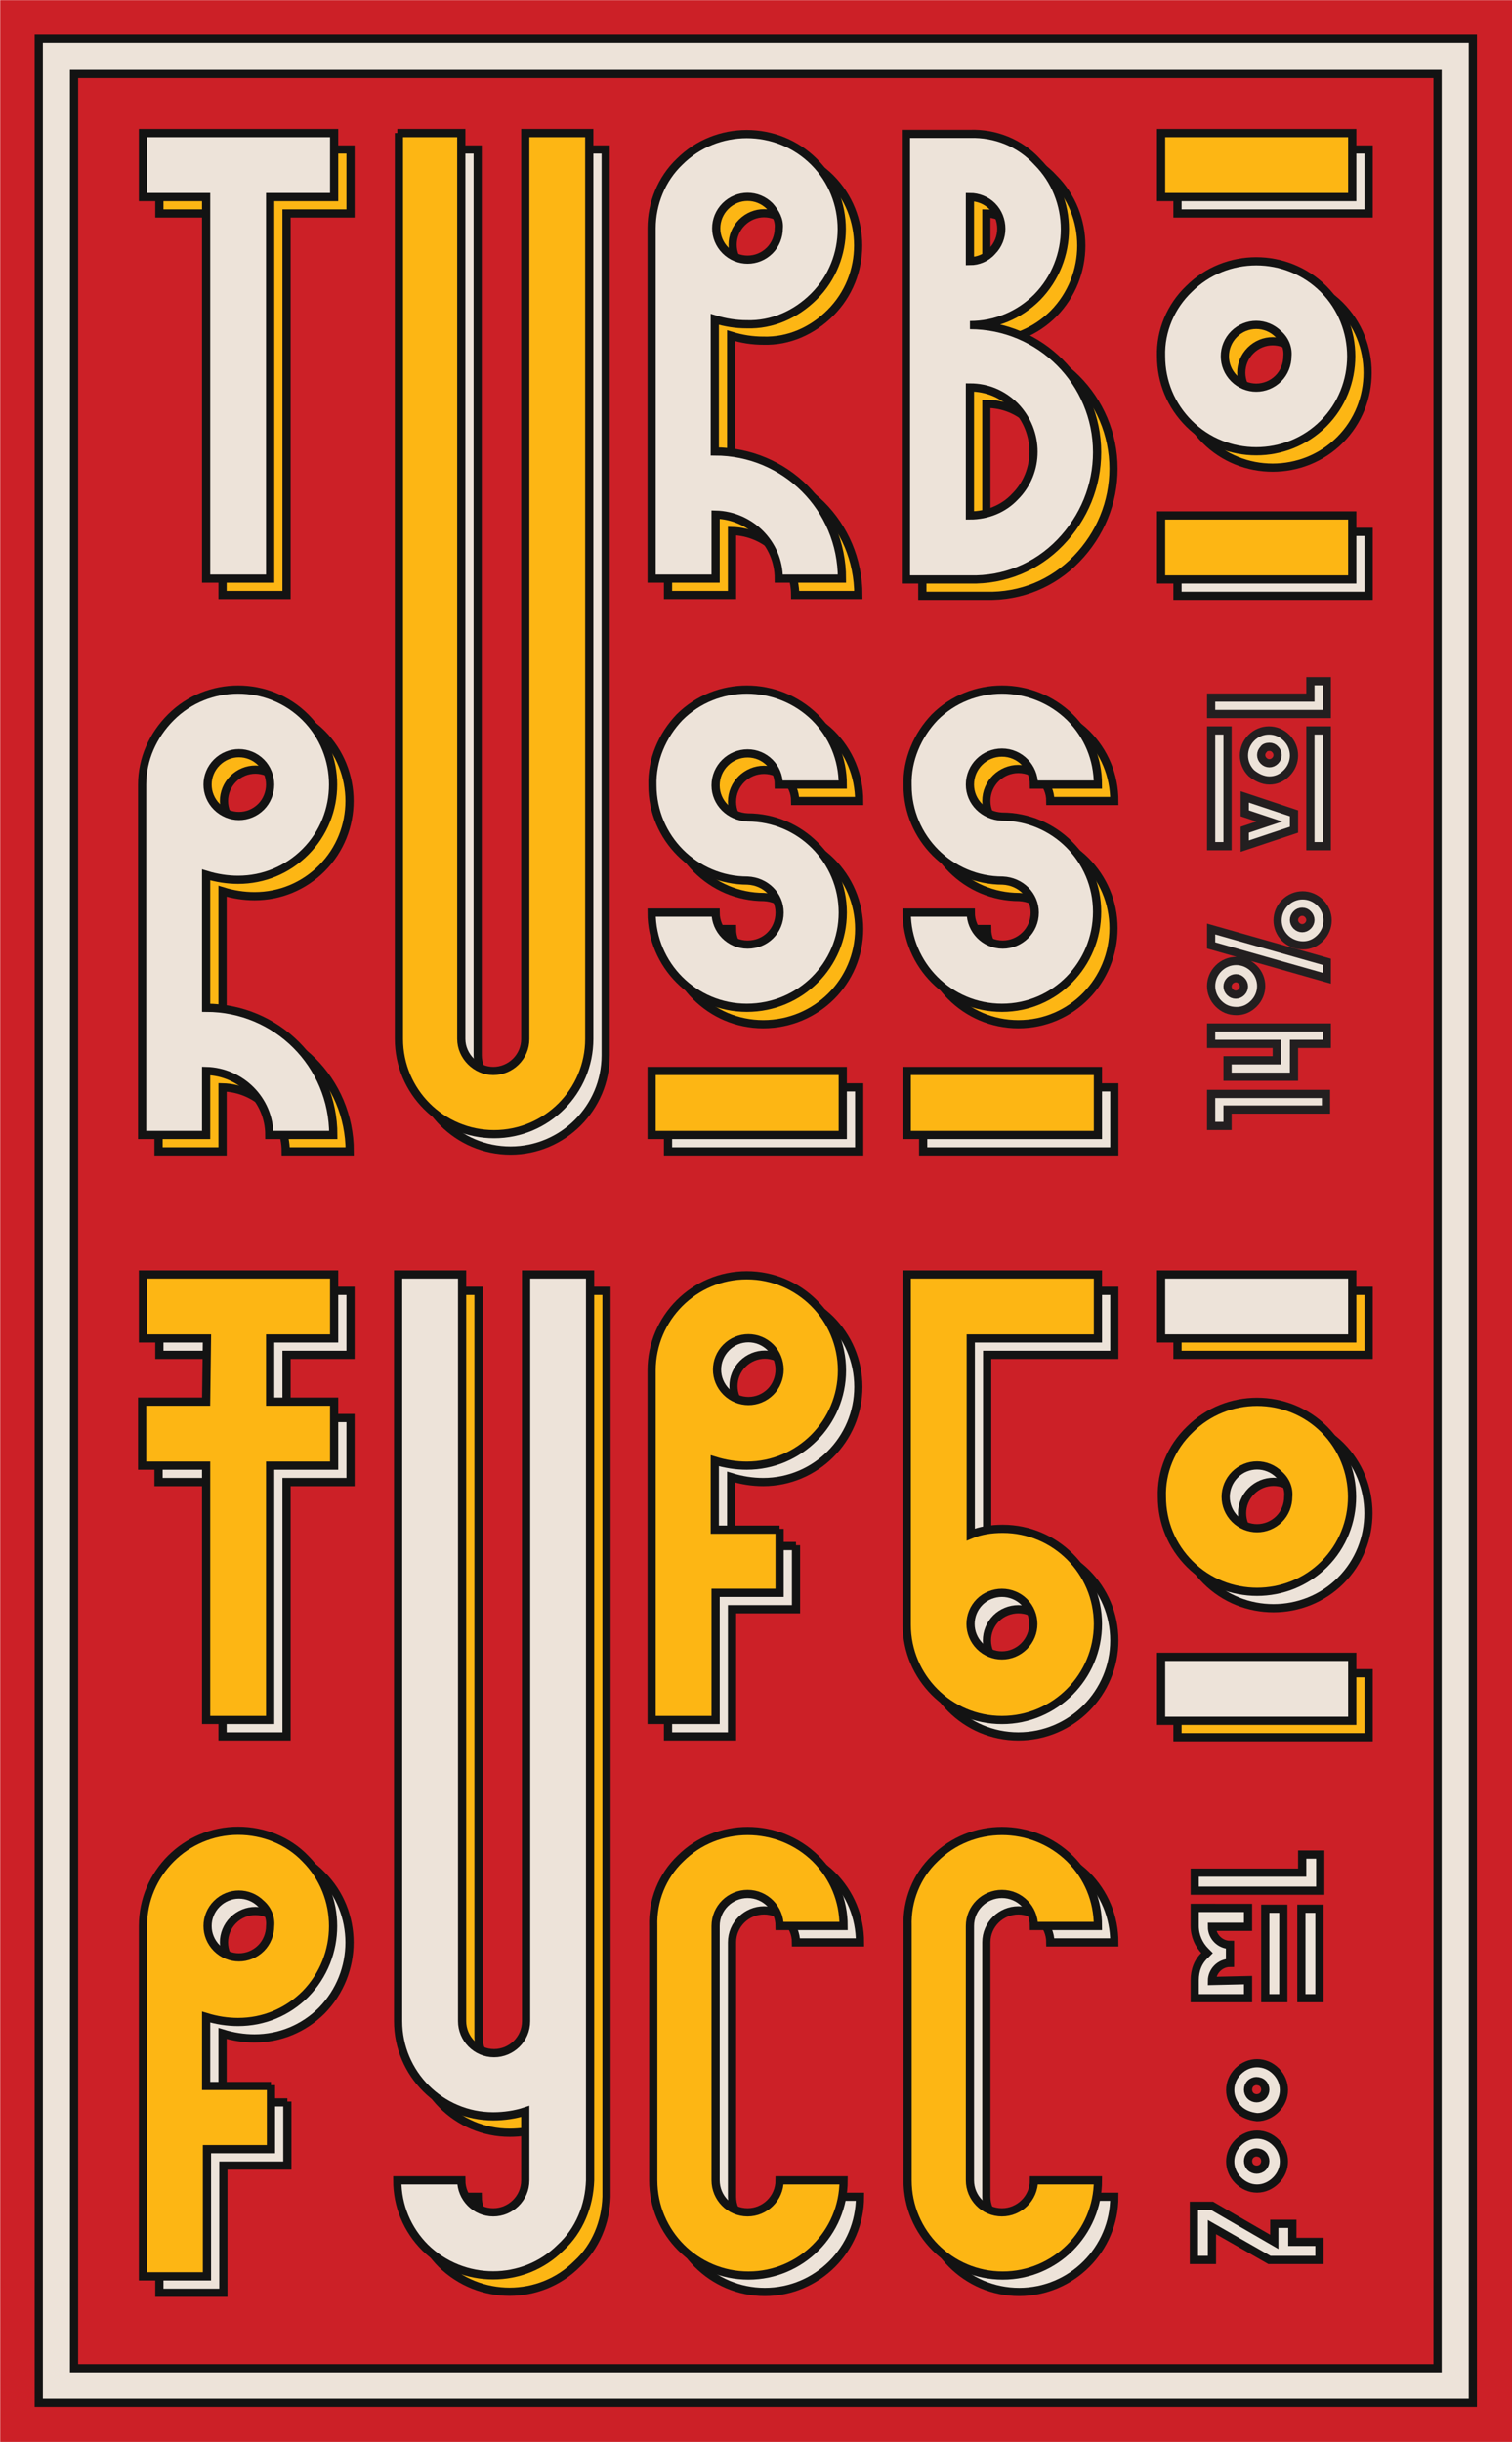 <?xml version="1.0" encoding="utf-8"?>
<!-- Generator: Adobe Illustrator 25.0.1, SVG Export Plug-In . SVG Version: 6.00 Build 0)  -->
<svg version="1.1" id="Layer_1" xmlns="http://www.w3.org/2000/svg" xmlns:xlink="http://www.w3.org/1999/xlink" x="0px" y="0px"
	 viewBox="0 0 184.3 297.6" style="enable-background:new 0 0 184.3 297.6;" xml:space="preserve">
<style type="text/css">
	.st0{fill:#CC2027;}
	.st1{fill:#EDE3D9;}
	.st2{fill:#131313;}
	.st3{fill:#FDB614;stroke:#131313;stroke-width:1;stroke-miterlimit:10;}
	.st4{fill:#EDE3D9;stroke:#131313;stroke-width:1;stroke-miterlimit:10;}
	.st5{fill:#EDE3D9;stroke:#231F20;stroke-width:1;stroke-miterlimit:10;}
	.st6{fill:none;stroke:#000000;stroke-width:0.3;stroke-miterlimit:4;}
	.st7{fill:none;stroke:#000000;stroke-width:0.3;}
</style>
<symbol  id="TURBORUSS_FRONT" viewBox="-146.1 -202.8 292.3 405.6">
	<rect x="-92.1" y="-148.8" class="st0" width="184.3" height="297.6"/>
	<rect x="-87.4" y="-144.1" class="st1" width="174.7" height="288.1"/>
	<path class="st2" d="M86.9-143.6v287.1H-86.9v-287.1H86.9 M87.9-144.6H-87.9v289.1H87.9V-144.6z"/>
	<rect x="-83.1" y="-139.8" class="st0" width="166.2" height="279.6"/>
	<path class="st2" d="M82.6-139.3v278.6H-82.6v-278.6H82.6 M83.6-140.3H-83.6v280.6H83.6V-140.3z"/>
	<g id="TypoPath_1_">
		<g id="TypoPathLat_1_">
			<g id="TypoPath-2_1_">
				<path class="st3" d="M-72.7-122.8v-7.8h23.3v7.8h-7.8v46.5H-65v-46.5H-72.7z"/>
				<path class="st3" d="M-7.3-127.1c4.5-4.5,11.9-4.5,16.4,0c4.5,4.5,4.5,11.9,0,16.4c0,0,0,0,0,0c-2.2,2.2-5.1,3.5-8.2,3.4
					c-1.3,0-2.6-0.2-3.9-0.6v16.1c8.6,0,15.5,6.9,15.5,15.5c0,0,0,0,0,0H4.8c0-4.3-3.5-7.7-7.7-7.8c0,0,0,0,0,0v7.8h-7.8v-42.7
					C-10.7-122-9.5-125-7.3-127.1z M3.7-121.7c-1.5-1.5-3.9-1.5-5.4,0s-1.5,3.9,0,5.4c1.5,1.5,3.9,1.5,5.4,0
					c0.7-0.7,1.1-1.7,1.1-2.7C4.9-120,4.4-120.9,3.7-121.7z"/>
				<path class="st3" d="M36.3-127.1c4.5,4.5,4.5,11.9,0,16.5c-2.2,2.2-5.1,3.4-8.2,3.4c8.6,0,15.5,7,15.5,15.5c0,4.1-1.6,8-4.5,11
					c-2.9,3-6.8,4.6-11,4.5h-7.8v-54.3h7.8C31.2-130.6,34.2-129.4,36.3-127.1z M30.8-116.2c1.5-1.5,1.5-4,0-5.5
					c-0.7-0.7-1.7-1.1-2.7-1.1v7.8C29.1-115,30.1-115.4,30.8-116.2L30.8-116.2z M33.6-86.3c3-3,3-7.9,0-11c-1.5-1.5-3.4-2.3-5.5-2.3
					V-84C30.2-84,32.2-84.8,33.6-86.3z"/>
				<path class="st3" d="M54.8-111.6c4.5-4.5,11.9-4.5,16.4,0s4.5,11.9,0,16.4c-4.5,4.5-11.9,4.5-16.4,0c-2.2-2.2-3.4-5.1-3.4-8.2
					C51.3-106.5,52.6-109.5,54.8-111.6z M65.7-106.1c-1.5-1.5-3.9-1.5-5.4,0c-1.5,1.5-1.5,3.9,0,5.4c1.5,1.5,3.9,1.5,5.4,0
					c0.7-0.7,1.1-1.7,1.1-2.7C66.9-104.4,66.5-105.4,65.7-106.1L65.7-106.1z"/>
				<rect x="51.4" y="-130.6" class="st4" width="23.3" height="7.8"/>
				<rect x="51.4" y="-84" class="st4" width="23.3" height="7.8"/>
				<path class="st3" d="M-69.3-59.4c4.5-4.5,11.9-4.5,16.4,0s4.5,11.9,0,16.4c-2.2,2.2-5.1,3.4-8.2,3.4c-1.3,0-2.6-0.2-3.9-0.6V-24
					c8.6,0,15.5,6.9,15.5,15.5c0,0,0,0,0,0h-7.8c0-4.3-3.5-7.7-7.7-7.8c0,0,0,0,0,0v7.8h-7.8v-42.7C-72.8-54.3-71.5-57.2-69.3-59.4z
					 M-58.3-53.9c-1.5-1.5-3.9-1.5-5.4,0c-1.5,1.5-1.5,3.9,0,5.4c1.5,1.5,3.9,1.5,5.4,0c0.7-0.7,1.1-1.7,1.1-2.7
					C-57.2-52.2-57.6-53.2-58.3-53.9z"/>
				<path class="st3" d="M-7.3-59.4c4.5-4.5,11.9-4.5,16.5,0c2.2,2.2,3.4,5.1,3.4,8.2H4.8C4.8-53.3,3.1-55,1-55s-3.9,1.7-3.9,3.9
					c0,2.1,1.7,3.8,3.9,3.9c6.4,0,11.6,5.2,11.6,11.6S7.4-24,0.9-24c-6.4,0-11.6-5.2-11.6-11.6h7.8c0,2.1,1.7,3.9,3.9,3.9
					s3.9-1.7,3.9-3.9c0-2.1-1.7-3.8-3.9-3.9c-6.4,0-11.6-5.2-11.6-11.6C-10.7-54.2-9.4-57.2-7.3-59.4L-7.3-59.4z"/>
				<rect x="-10.7" y="-16.3" class="st4" width="23.3" height="7.8"/>
				<path class="st3" d="M23.8-59.4c4.5-4.5,11.9-4.5,16.5,0c2.2,2.2,3.4,5.1,3.4,8.2h-7.8c0-2.1-1.7-3.9-3.9-3.9
					c-2.1,0-3.9,1.7-3.9,3.9c0,2.1,1.7,3.8,3.9,3.9c6.4,0,11.6,5.2,11.6,11.6S38.5-24,32-24c-6.4,0-11.6-5.2-11.6-11.6h7.8
					c0,2.1,1.7,3.9,3.9,3.9c2.1,0,3.9-1.7,3.9-3.9c0-2.1-1.7-3.8-3.9-3.9c-6.4,0-11.6-5.2-11.6-11.6C20.4-54.2,21.7-57.2,23.8-59.4
					L23.8-59.4z"/>
				<rect x="20.4" y="-16.3" class="st4" width="23.3" height="7.8"/>
				<path class="st4" d="M-41.7-130.6h7.8v110.4c0,2.1,1.8,3.9,3.9,3.9c2.1,0,3.9-1.7,3.9-3.9v-110.4h7.8v110.4
					c0,6.4-5.2,11.6-11.6,11.6c-6.4,0-11.6-5.2-11.6-11.6V-130.6z"/>
			</g>
			<g id="TypoPath-3_1_">
				<path class="st4" d="M-74.7-124.8v-7.8h23.3v7.8h-7.8v46.5H-67v-46.5H-74.7z"/>
				<path class="st4" d="M-9.3-129.1c4.5-4.5,11.9-4.5,16.4,0c4.5,4.5,4.5,11.9,0,16.4c0,0,0,0,0,0c-2.2,2.2-5.1,3.5-8.2,3.4
					c-1.3,0-2.6-0.2-3.9-0.6v16.1c8.6,0,15.5,6.9,15.5,15.5c0,0,0,0,0,0H2.8c0-4.3-3.5-7.7-7.7-7.8c0,0,0,0,0,0v7.8h-7.8v-42.7
					C-12.7-124-11.5-127-9.3-129.1z M1.7-123.7c-1.5-1.5-3.9-1.5-5.4,0c-1.5,1.5-1.5,3.9,0,5.4c1.5,1.5,3.9,1.5,5.4,0
					c0.7-0.7,1.1-1.7,1.1-2.7C2.9-122,2.4-122.9,1.7-123.7z"/>
				<path class="st4" d="M34.3-129.1c4.5,4.5,4.5,11.9,0,16.5c-2.2,2.2-5.1,3.4-8.2,3.4c8.6,0,15.5,7,15.5,15.5c0,4.1-1.6,8-4.5,11
					c-2.9,3-6.8,4.6-11,4.5h-7.8v-54.3h7.8C29.2-132.6,32.2-131.4,34.3-129.1z M28.8-118.2c1.5-1.5,1.5-4,0-5.5
					c-0.7-0.7-1.7-1.1-2.7-1.1v7.8C27.1-117,28.1-117.4,28.8-118.2L28.8-118.2z M31.6-88.3c3-3,3-7.9,0-11c-1.5-1.5-3.4-2.3-5.5-2.3
					V-86C28.2-86,30.2-86.8,31.6-88.3z"/>
				<path class="st4" d="M52.8-113.6c4.5-4.5,11.9-4.5,16.4,0s4.5,11.9,0,16.4c-4.5,4.5-11.9,4.5-16.4,0c-2.2-2.2-3.4-5.1-3.4-8.2
					C49.3-108.5,50.6-111.5,52.8-113.6z M63.7-108.1c-1.5-1.5-3.9-1.5-5.4,0c-1.5,1.5-1.5,3.9,0,5.4c1.5,1.5,3.9,1.5,5.4,0
					c0.7-0.7,1.1-1.7,1.1-2.7C64.9-106.4,64.5-107.4,63.7-108.1L63.7-108.1z"/>
				<rect x="49.4" y="-132.6" class="st3" width="23.3" height="7.8"/>
				<rect x="49.4" y="-86" class="st3" width="23.3" height="7.8"/>
				<path class="st4" d="M-71.3-61.4c4.5-4.5,11.9-4.5,16.4,0s4.5,11.9,0,16.4c-2.2,2.2-5.1,3.4-8.2,3.4c-1.3,0-2.6-0.2-3.9-0.6V-26
					c8.6,0,15.5,6.9,15.5,15.5c0,0,0,0,0,0h-7.8c0-4.3-3.5-7.7-7.7-7.8c0,0,0,0,0,0v7.8h-7.8v-42.7C-74.8-56.3-73.5-59.2-71.3-61.4z
					 M-60.3-55.9c-1.5-1.5-3.9-1.5-5.4,0c-1.5,1.5-1.5,3.9,0,5.4c1.5,1.5,3.9,1.5,5.4,0c0.7-0.7,1.1-1.7,1.1-2.7
					C-59.2-54.2-59.6-55.2-60.3-55.9z"/>
				<path class="st4" d="M-9.3-61.4c4.5-4.5,11.9-4.5,16.5,0c2.2,2.2,3.4,5.1,3.4,8.2H2.8C2.8-55.3,1.1-57-1-57s-3.9,1.7-3.9,3.9
					c0,2.1,1.7,3.8,3.9,3.9c6.4,0,11.6,5.2,11.6,11.6S5.4-26-1.1-26c-6.4,0-11.6-5.2-11.6-11.6h7.8c0,2.1,1.7,3.9,3.9,3.9
					s3.9-1.7,3.9-3.9c0-2.1-1.7-3.8-3.9-3.9c-6.4,0-11.6-5.2-11.6-11.6C-12.7-56.2-11.4-59.2-9.3-61.4L-9.3-61.4z"/>
				<rect x="-12.7" y="-18.3" class="st3" width="23.3" height="7.8"/>
				<path class="st4" d="M21.8-61.4c4.5-4.5,11.9-4.5,16.5,0c2.2,2.2,3.4,5.1,3.4,8.2h-7.8c0-2.1-1.7-3.9-3.9-3.9
					c-2.1,0-3.9,1.7-3.9,3.9c0,2.1,1.7,3.8,3.9,3.9c6.4,0,11.6,5.2,11.6,11.6S36.5-26,30-26c-6.4,0-11.6-5.2-11.6-11.6h7.8
					c0,2.1,1.7,3.9,3.9,3.9c2.1,0,3.9-1.7,3.9-3.9c0-2.1-1.7-3.8-3.9-3.9c-6.4,0-11.6-5.2-11.6-11.6C18.4-56.2,19.7-59.2,21.8-61.4
					L21.8-61.4z"/>
				<rect x="18.4" y="-18.3" class="st3" width="23.3" height="7.8"/>
				<path class="st3" d="M-43.7-132.6h7.8v110.4c0,2.1,1.8,3.9,3.9,3.9c2.1,0,3.9-1.7,3.9-3.9v-110.4h7.8v110.4
					c0,6.4-5.2,11.6-11.6,11.6c-6.4,0-11.6-5.2-11.6-11.6V-132.6z"/>
			</g>
		</g>
		<g id="TypoPathKyr_1_">
			<path class="st4" d="M-64.9,16.3h-7.8V8.5h23.3v7.8h-7.8V24h7.8v7.8h-7.8v31h-7.8v-31h-7.8V24h7.8L-64.9,16.3z"/>
			<path class="st4" d="M4.9,39.5v7.8h-7.8v15.5h-7.8V20.2c0-6.4,5.2-11.6,11.6-11.6c6.4,0,11.6,5.2,11.6,11.6
				c0,6.4-5.2,11.6-11.6,11.6c-1.3,0-2.6-0.2-3.9-0.6v8.4H4.9z M3.8,17.4c-1.5-1.5-3.9-1.5-5.4,0c-1.5,1.5-1.5,3.9,0,5.4
				c1.5,1.5,3.9,1.5,5.4,0c0.7-0.7,1.1-1.7,1.1-2.7C4.9,19.1,4.5,18.1,3.8,17.4L3.8,17.4z"/>
			<path class="st4" d="M32.1,39.5c6.4,0,11.6,5.2,11.6,11.6S38.5,62.8,32,62.8c-6.4,0-11.6-5.2-11.6-11.6V8.5h23.3v7.8H28.2v23.9
				C29.4,39.7,30.7,39.5,32.1,39.5z M29.3,48.4c-1.5,1.5-1.5,3.9,0,5.4c1.5,1.5,3.9,1.5,5.4,0c1.5-1.5,1.5-3.9,0-5.4
				c-0.7-0.7-1.7-1.1-2.7-1.1C31,47.3,30,47.7,29.3,48.4z"/>
			<path class="st4" d="M54.9,27.4c4.5-4.5,11.9-4.5,16.4,0s4.5,11.9,0,16.4s-11.9,4.5-16.4,0c-2.2-2.2-3.4-5.1-3.4-8.2
				C51.4,32.6,52.6,29.6,54.9,27.4z M65.8,32.9c-1.5-1.5-3.9-1.5-5.4,0c-1.5,1.5-1.5,3.9,0,5.4c1.5,1.5,3.9,1.5,5.4,0
				c0.7-0.7,1.1-1.7,1.1-2.7C67,34.6,66.6,33.6,65.8,32.9L65.8,32.9z"/>
			<rect x="51.4" y="55.1" class="st3" width="23.3" height="7.8"/>
			<rect x="51.4" y="8.5" class="st3" width="23.3" height="7.8"/>
			<path class="st4" d="M-57.1,107.3v7.8h-7.8v15.5h-7.8V87.9c0-6.4,5.2-11.6,11.6-11.6c3.1,0,6.1,1.2,8.2,3.4
				c4.5,4.5,4.5,11.9,0,16.5c-2.2,2.2-5.1,3.4-8.2,3.4c-1.3,0-2.6-0.2-3.9-0.6v8.4H-57.1z M-58.3,85.2c-1.5-1.5-3.9-1.5-5.4,0
				c-1.5,1.5-1.5,3.9,0,5.4c1.5,1.5,3.9,1.5,5.4,0c0.7-0.7,1.1-1.7,1.1-2.7C-57.1,86.9-57.5,85.9-58.3,85.2L-58.3,85.2z"/>
			<path class="st4" d="M-7.2,79.7c4.5-4.5,11.9-4.5,16.5,0c2.2,2.2,3.4,5.1,3.4,8.2H4.9C4.9,85.8,3.2,84,1,84
				c-2.1,0-3.9,1.7-3.9,3.9v31c0,2.1,1.7,3.9,3.9,3.9c2.1,0,3.9-1.7,3.9-3.9h7.8c0,6.4-5.2,11.6-11.6,11.6
				c-6.4,0-11.6-5.2-11.6-11.6v-31C-10.6,84.8-9.4,81.8-7.2,79.7z"/>
			<path class="st4" d="M23.8,79.7c4.5-4.5,11.9-4.5,16.5,0c2.2,2.2,3.4,5.1,3.4,8.2h-7.8c0-2.1-1.7-3.9-3.9-3.9
				c-2.1,0-3.9,1.7-3.9,3.9v31c0,2.1,1.7,3.9,3.9,3.9c2.1,0,3.9-1.7,3.9-3.9h7.8c0,6.4-5.2,11.6-11.6,11.6
				c-6.4,0-11.6-5.2-11.6-11.6v-31C20.4,84.8,21.6,81.8,23.8,79.7z"/>
			<path class="st3" d="M-21.8,127.1c-4.5,4.5-11.9,4.5-16.5,0c-2.2-2.2-3.4-5.1-3.4-8.2h7.8c0,2.1,1.7,3.9,3.9,3.9
				c2.1,0,3.9-1.7,3.9-3.9v-8.4c-1.2,0.4-2.6,0.6-3.9,0.6c-6.4,0-11.6-5.2-11.6-11.6v-91h7.8v91c0,2.1,1.7,3.9,3.9,3.9
				c2.1,0,3.9-1.7,3.9-3.9v-91h7.8v110.4C-18.3,122-19.5,125-21.8,127.1z"/>
			<path class="st3" d="M-66.9,14.3h-7.8V6.5h23.3v7.8h-7.8V22h7.8v7.8h-7.8v31h-7.8v-31h-7.8V22h7.8L-66.9,14.3z"/>
			<path class="st3" d="M2.9,37.5v7.8h-7.8v15.5h-7.8V18.2c0-6.4,5.2-11.6,11.6-11.6c6.4,0,11.6,5.2,11.6,11.6
				c0,6.4-5.2,11.6-11.6,11.6c-1.3,0-2.6-0.2-3.9-0.6v8.4H2.9z M1.8,15.4c-1.5-1.5-3.9-1.5-5.4,0c-1.5,1.5-1.5,3.9,0,5.4
				c1.5,1.5,3.9,1.5,5.4,0c0.7-0.7,1.1-1.7,1.1-2.7C2.9,17.1,2.5,16.1,1.8,15.4L1.8,15.4z"/>
			<path class="st3" d="M30.1,37.5c6.4,0,11.6,5.2,11.6,11.6S36.5,60.8,30,60.8c-6.4,0-11.6-5.2-11.6-11.6V6.5h23.3v7.8H26.2v23.9
				C27.4,37.7,28.7,37.5,30.1,37.5z M27.3,46.4c-1.5,1.5-1.5,3.9,0,5.4c1.5,1.5,3.9,1.5,5.4,0c1.5-1.5,1.5-3.9,0-5.4
				c-0.7-0.7-1.7-1.1-2.7-1.1C29,45.3,28,45.7,27.3,46.4z"/>
			<path class="st3" d="M52.9,25.4c4.5-4.5,11.9-4.5,16.4,0s4.5,11.9,0,16.4s-11.9,4.5-16.4,0c-2.2-2.2-3.4-5.1-3.4-8.2
				C49.4,30.6,50.6,27.6,52.9,25.4z M63.8,30.9c-1.5-1.5-3.9-1.5-5.4,0c-1.5,1.5-1.5,3.9,0,5.4c1.5,1.5,3.9,1.5,5.4,0
				c0.7-0.7,1.1-1.7,1.1-2.7C65,32.6,64.6,31.6,63.8,30.9L63.8,30.9z"/>
			<rect x="49.4" y="53.1" class="st4" width="23.3" height="7.8"/>
			<rect x="49.4" y="6.5" class="st4" width="23.3" height="7.8"/>
			<path class="st3" d="M-59.1,105.3v7.8h-7.8v15.5h-7.8V85.9c0-6.4,5.2-11.6,11.6-11.6c3.1,0,6.1,1.2,8.2,3.4
				c4.5,4.5,4.5,11.9,0,16.5c-2.2,2.2-5.1,3.4-8.2,3.4c-1.3,0-2.6-0.2-3.9-0.6v8.4H-59.1z M-60.3,83.2c-1.5-1.5-3.9-1.5-5.4,0
				c-1.5,1.5-1.5,3.9,0,5.4c1.5,1.5,3.9,1.5,5.4,0c0.7-0.7,1.1-1.7,1.1-2.7C-59.1,84.9-59.5,83.9-60.3,83.2L-60.3,83.2z"/>
			<path class="st3" d="M-9.2,77.7c4.5-4.5,11.9-4.5,16.5,0c2.2,2.2,3.4,5.1,3.4,8.2H2.9C2.9,83.8,1.2,82-1,82
				c-2.1,0-3.9,1.7-3.9,3.9v31c0,2.1,1.7,3.9,3.9,3.9c2.1,0,3.9-1.7,3.9-3.9h7.8c0,6.4-5.2,11.6-11.6,11.6
				c-6.4,0-11.6-5.2-11.6-11.6v-31C-12.6,82.8-11.4,79.8-9.2,77.7z"/>
			<path class="st3" d="M21.8,77.7c4.5-4.5,11.9-4.5,16.5,0c2.2,2.2,3.4,5.1,3.4,8.2h-7.8c0-2.1-1.7-3.9-3.9-3.9
				c-2.1,0-3.9,1.7-3.9,3.9v31c0,2.1,1.7,3.9,3.9,3.9c2.1,0,3.9-1.7,3.9-3.9h7.8c0,6.4-5.2,11.6-11.6,11.6
				c-6.4,0-11.6-5.2-11.6-11.6v-31C18.4,82.8,19.6,79.8,21.8,77.7z"/>
			<path class="st4" d="M-23.8,125.1c-4.5,4.5-11.9,4.5-16.5,0c-2.2-2.2-3.4-5.1-3.4-8.2h7.8c0,2.1,1.7,3.9,3.9,3.9
				c2.1,0,3.9-1.7,3.9-3.9v-8.4c-1.2,0.4-2.6,0.6-3.9,0.6c-6.4,0-11.6-5.2-11.6-11.6v-91h7.8v91c0,2.1,1.7,3.9,3.9,3.9
				c2.1,0,3.9-1.7,3.9-3.9v-91h7.8v110.4C-20.3,120-21.5,123-23.8,125.1z"/>
		</g>
	</g>
	<g id="Alc_1_">
		<path class="st5" d="M55.5-15.5C55.5-15.5,55.6-15.5,55.5-15.5l14,0c0,0,0,0,0,0v1.9c0,0,0,0,0,0c0,0,0,0,0,0h-12v2c0,0,0,0,0,0
			h-2c0,0,0,0,0,0V-15.5z"/>
		<path class="st5" d="M57.5-17.6v-2h6v-2h-8v-2h14.1v2h-4v4H57.5z"/>
		<path class="st5" d="M56.4-26.5c-1.2-1.2-1.2-3.1,0-4.3c1.2-1.2,3.1-1.2,4.3,0c1.2,1.2,1.2,3.1,0,4.3c-0.6,0.6-1.3,0.9-2.1,0.9
			C57.7-25.6,57-25.9,56.4-26.5z M57.8-29.3c-0.4,0.4-0.4,1,0,1.4c0.4,0.4,1,0.4,1.4,0c0.4-0.4,0.4-1,0-1.4
			c-0.2-0.2-0.4-0.3-0.7-0.3C58.3-29.6,58-29.5,57.8-29.3L57.8-29.3z M55.5-33.6l14.1,4v-2l-14.1-4L55.5-33.6z M64.5-34.5
			c-1.2-1.2-1.2-3.1,0-4.3c1.2-1.2,3.1-1.2,4.3,0c1.2,1.2,1.2,3.1,0,4.3c-0.6,0.6-1.3,0.9-2.1,0.9C65.8-33.6,65-34,64.5-34.5
			L64.5-34.5z M65.9-37.4c-0.4,0.4-0.4,1,0,1.4c0.4,0.4,1,0.4,1.4,0c0.4-0.4,0.4-1,0-1.4c-0.2-0.2-0.4-0.3-0.7-0.3
			C66.3-37.7,66.1-37.6,65.9-37.4L65.9-37.4z"/>
		<path class="st5" d="M59.6-51.7v2l3,1l-3,1v2l6-2v-2L59.6-51.7z"/>
		<path class="st5" d="M57.5-59.8v14.1h-2v-14.1H57.5z M60.4-54.6c-1.2-1.2-1.2-3.1,0-4.3c1.2-1.2,3.1-1.2,4.3,0
			c1.2,1.2,1.2,3.1,0,4.3c-0.6,0.6-1.3,0.9-2.1,0.9C61.8-53.7,61-54.1,60.4-54.6L60.4-54.6z M69.6-59.8v14.1h-2v-14.1H69.6z
			 M61.9-57.5c-0.4,0.4-0.4,1,0,1.4c0.4,0.4,1,0.4,1.4,0c0.4-0.4,0.4-1,0-1.4c-0.2-0.2-0.4-0.3-0.7-0.3C62.3-57.8,62-57.7,61.9-57.5
			L61.9-57.5z"/>
		<path class="st5" d="M69.6-61.8H55.5v-2h12.1v-2h2V-61.8z"/>
	</g>
	<g id="ml_1_">
		<path class="st4" d="M55.6,126.6h-2.2V120h2.2l7.6,4.4v-2.2h2.2v2.2h3.3v2.2h-6.1l-7-4L55.6,126.6z"/>
		<path class="st4" d="M58.8,116.9c-1.3-1.3-1.3-3.3,0-4.6c1.3-1.3,3.3-1.3,4.6,0c1.3,1.3,1.3,3.3,0,4.6c-0.6,0.6-1.4,1-2.3,1
			C60.2,117.9,59.4,117.5,58.8,116.9z M60.3,113.8c-0.4,0.4-0.4,1.1,0,1.5c0.4,0.4,1.1,0.4,1.5,0c0.4-0.4,0.4-1.1,0-1.5
			c-0.2-0.2-0.5-0.3-0.8-0.3C60.8,113.5,60.5,113.6,60.3,113.8L60.3,113.8z"/>
		<path class="st4" d="M58.8,108.2c-1.3-1.3-1.3-3.3,0-4.6s3.3-1.3,4.6,0c1.3,1.3,1.3,3.3,0,4.6c-0.6,0.6-1.4,1-2.3,1
			C60.2,109.1,59.4,108.8,58.8,108.2z M60.3,105.1c-0.4,0.4-0.4,1.1,0,1.5c0.4,0.4,1.1,0.4,1.5,0c0.4-0.4,0.4-1.1,0-1.5
			c-0.2-0.2-0.5-0.3-0.8-0.3C60.8,104.8,60.5,104.9,60.3,105.1z"/>
		<path class="st4" d="M60,92.5v2.2h-6.5v-2.2c0-1.2,0.4-2.3,1.3-3.1c0.1-0.1,0.1-0.1,0.2-0.2c-0.1-0.1-0.1-0.1-0.2-0.2
			c-0.8-0.8-1.3-1.9-1.3-3.1v-2.2H60V86h-4.4c0,1.2,1,2.2,2.2,2.2c0,0,0,0,0,0v2.2c-1.2,0-2.2,1-2.2,2.2c0,0,0,0,0,0L60,92.5z
			 M64.3,83.8v10.9h-2.2V83.8H64.3z M68.7,83.8v10.9h-2.2V83.8H68.7z"/>
		<path class="st4" d="M68.7,81.6H53.5v-2.2h13.1v-2.2h2.2V81.6z"/>
	</g>
	<line class="st6" x1="-92.1" y1="-202.8" x2="-92.1" y2="-166.8"/>
	<line class="st6" x1="-146.1" y1="-148.8" x2="-110.1" y2="-148.8"/>
	<line class="st6" x1="-146.1" y1="148.8" x2="-110.1" y2="148.8"/>
	<line class="st6" x1="-92.1" y1="202.8" x2="-92.1" y2="166.8"/>
	<line class="st6" x1="92.1" y1="-202.8" x2="92.1" y2="-166.8"/>
	<line class="st6" x1="146.1" y1="-148.8" x2="110.1" y2="-148.8"/>
	<line class="st6" x1="146.1" y1="148.8" x2="110.1" y2="148.8"/>
	<line class="st6" x1="92.1" y1="202.8" x2="92.1" y2="166.8"/>
</symbol>
<g id="Layer_6">
	
		<use xlink:href="#TURBORUSS_FRONT"  width="292.3" height="405.6" x="-146.1" y="-202.8" transform="matrix(1 0 0 1 92.126 148.819)" style="overflow:visible;"/>
	<path class="st7" d="M138.4,24"/>
	<path class="st7" d="M102.4,24"/>
</g>
</svg>

